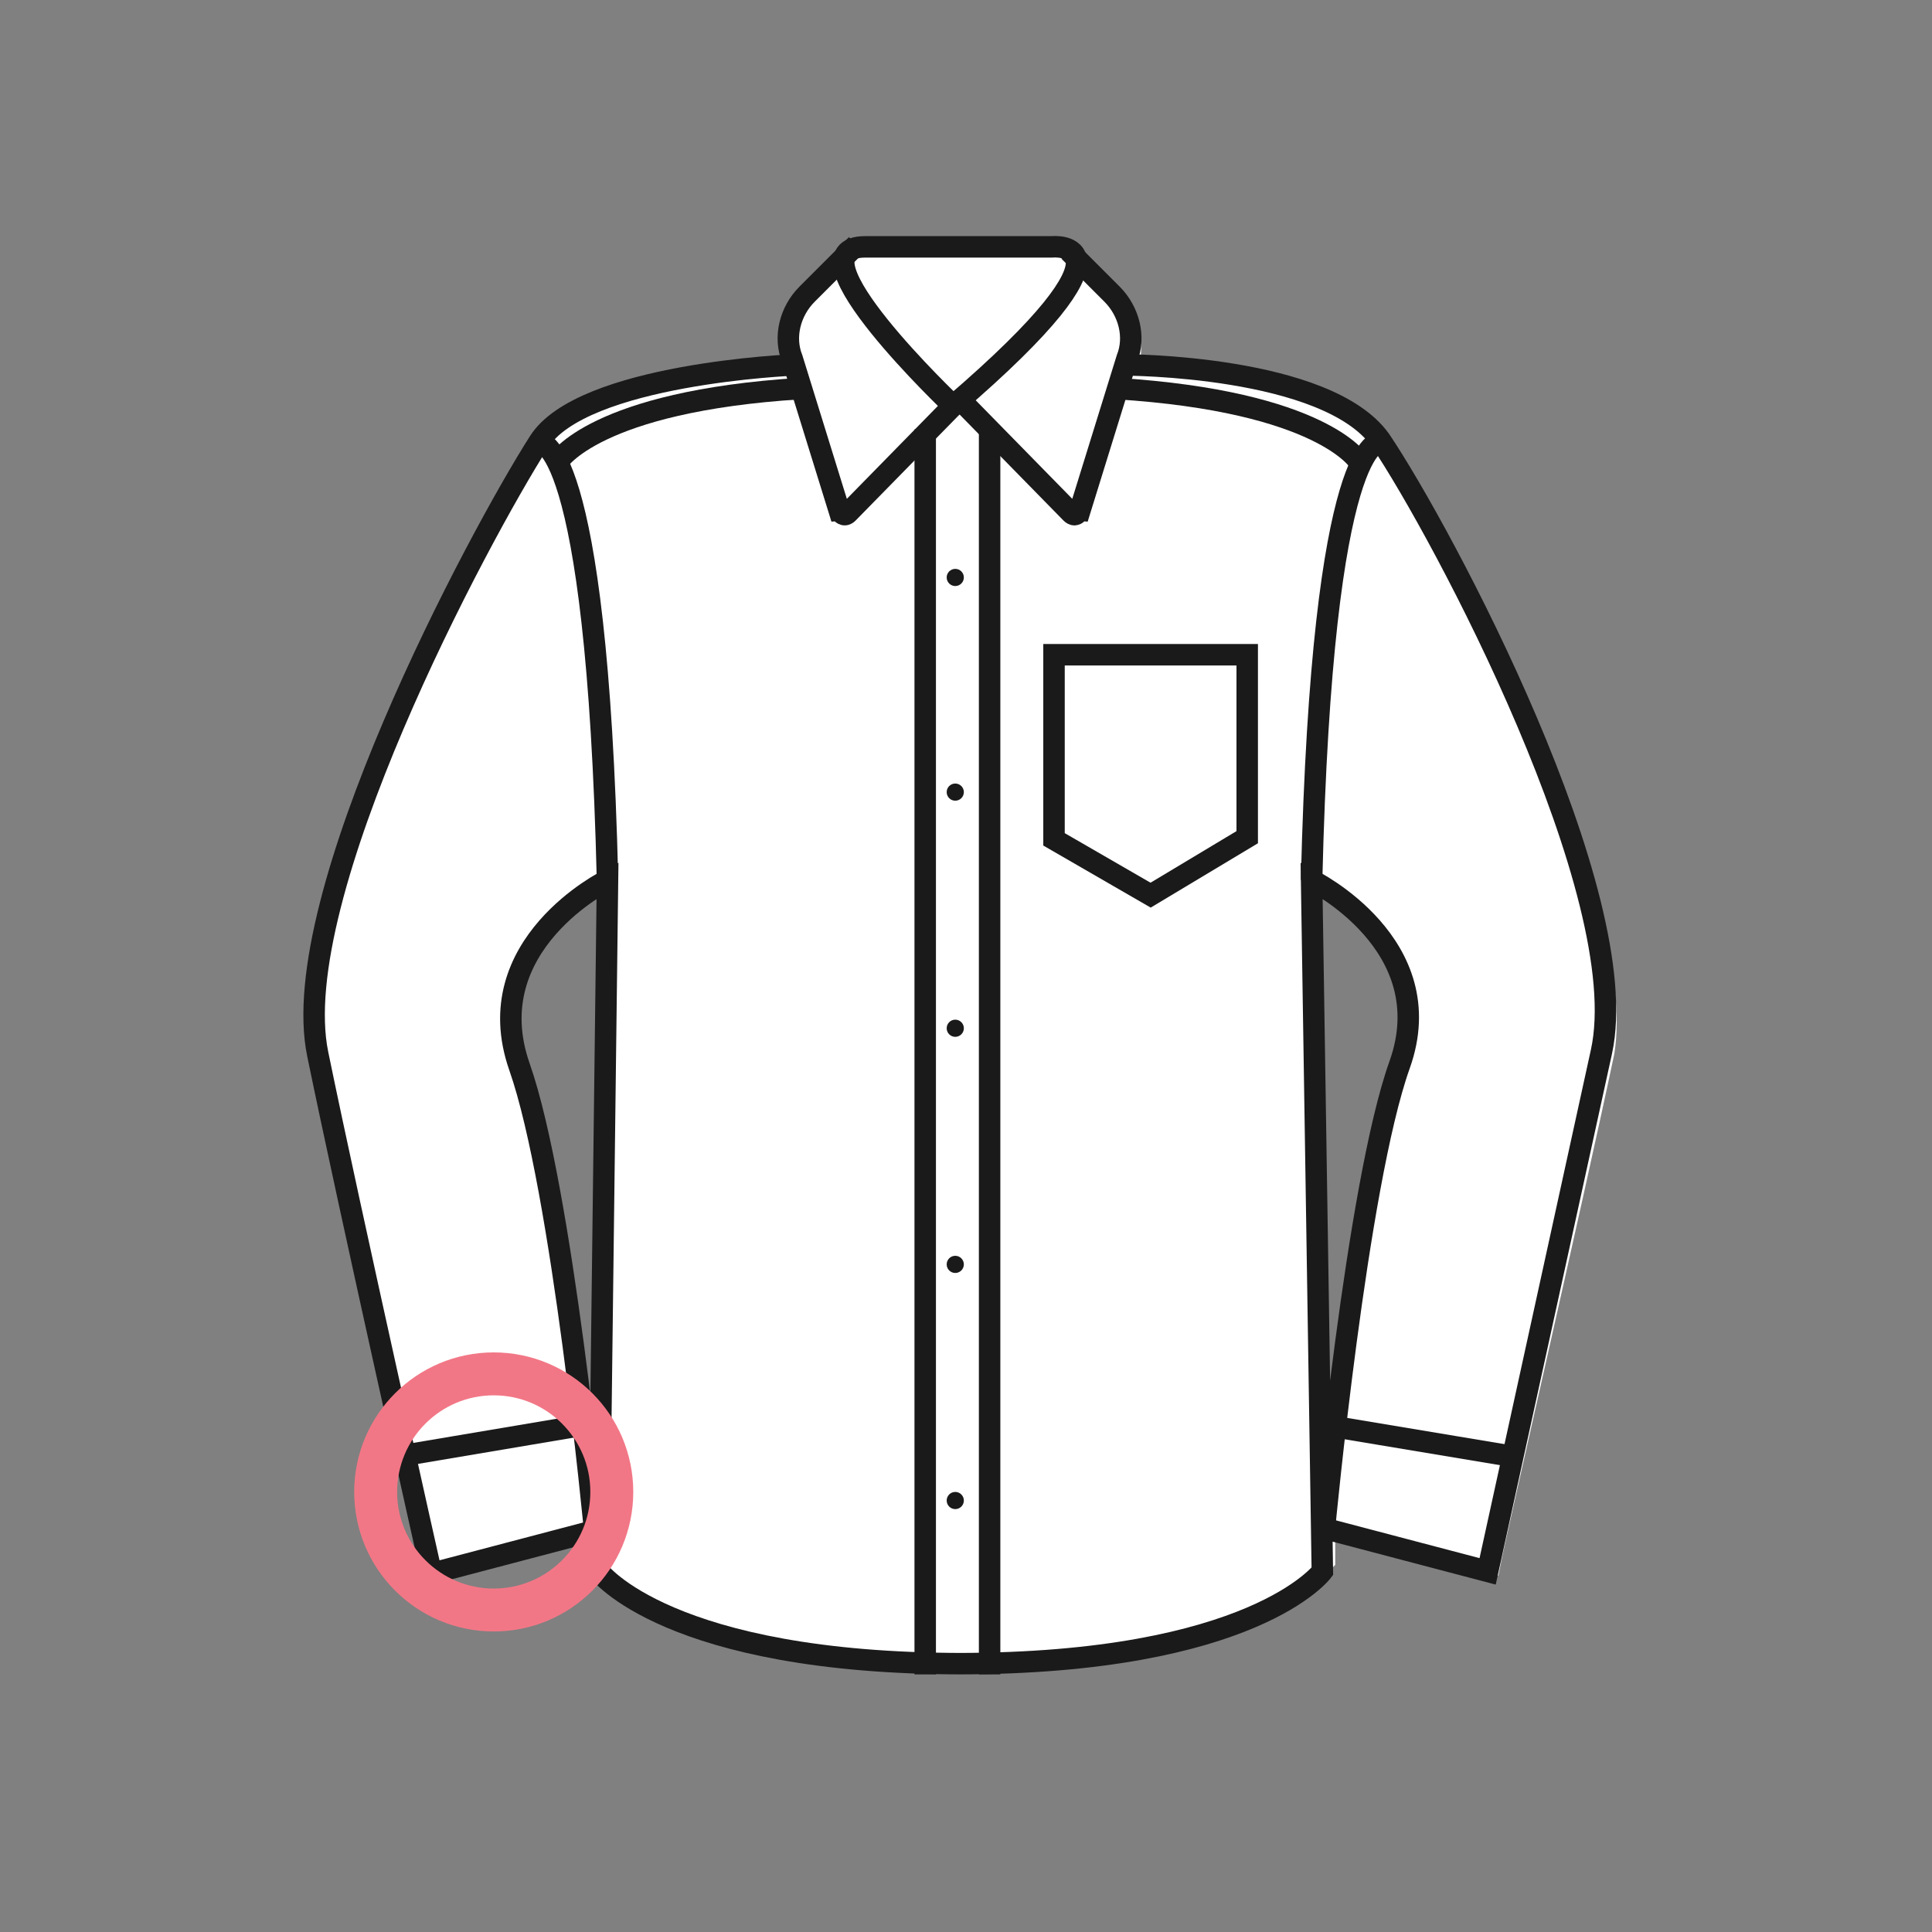 <?xml version="1.0" encoding="utf-8"?>
<!-- Generator: Adobe Illustrator 20.1.0, SVG Export Plug-In . SVG Version: 6.00 Build 0)  -->
<svg version="1.1" id="Calque_1" xmlns="http://www.w3.org/2000/svg" xmlns:xlink="http://www.w3.org/1999/xlink" x="0px" y="0px"
	 viewBox="0 0 90 90" style="enable-background:new 0 0 90 90;" xml:space="preserve">
<rect x="0" y="0" width="90" height="90" fill="#808080" stroke="none"/>
<style type="text/css">
	.st0{fill:#FFFFFF;}
	.st1{fill:none;stroke:#1A1A1A;stroke-miterlimit:10;}
	.st2{fill:#1A1A1A;}
	.st3{fill:none;stroke:#F27786;stroke-width:2;stroke-miterlimit:10;}
</style>
<path class="st0" d="M64.6,20.6c-2.2-3.2-9.3-3.6-11.5-3.7c0.2-1.1-0.1-2.2-0.9-3.1L50.4,12c-0.4-0.5-1-0.6-1.4-0.5h-8.6
	c-0.3,0-0.6,0.1-0.8,0.2l0,0l-0.1,0.1c-0.2,0.1-0.4,0.3-0.4,0.4l-1.8,1.7c-0.8,0.8-1.1,2-0.8,3.1c-2.3,0.1-9.7,0.8-11.5,3.7
	c-2,3.1-11.9,20.7-10.3,28.4c1.5,7.1,5.2,23.7,5.3,23.8l0.1,0.5l7.6-2l0,1.5l0.1,0.1c0.1,0.2,3.1,4,15,4.4v0h1v0c0.3,0,0.6,0,1,0
	l0.3,0v0c0.3,0,0.5,0,0.7,0v0h1v0c12.1-0.4,15.1-4.3,15.3-4.4l0.1-0.1l0-1.5l7.6,2l0.1-0.5c0-0.2,3.8-16.7,5.3-23.8
	C76.4,41.8,67.6,24.9,64.6,20.6z M27.7,66.9c0,0-3.4-15.5-3.8-19.1c-0.5-3.6,4.3-6.3,4.3-6.3L27.7,66.9z M65.5,47.4
	C65,51,61.6,66.5,61.6,66.5l-0.5-25.5C61.2,41.1,65.9,43.7,65.5,47.4z"/>
<title>TG</title>
<path class="st1" d="M44.4,18.9c0,0-7.8-7.4-4.1-7.4H49C49,11.5,53.6,11,44.4,18.9z"/>
<path class="st1" d="M44.4,18.9l-4.9,5c-0.1,0.1-0.2,0.1-0.3,0c0,0,0-0.1-0.1-0.1l-2.2-7.1c-0.4-1-0.1-2.2,0.7-3l2.3-2.3"/>
<path class="st1" d="M45,18.9l4.9,5c0.1,0.1,0.2,0.1,0.3,0c0,0,0-0.1,0.1-0.1l2.2-7.1c0.4-1,0.1-2.2-0.7-3l-2-2"/>
<path class="st1" d="M52.4,17c0,0,9.4,0,11.9,3.5c2.9,4.3,11.9,21.2,10.3,28.5s-5.3,24.2-5.3,24.2l-7.6-2c0,0,1.5-16,3.5-21.6
	c2-5.6-4.1-8.6-4.1-8.6l0.5,32.2c0,0-3.2,4.3-17,4.3h0.3c-13.8,0-17-4.3-17-4.3L28.3,41c0,0-6.1,3-4.1,8.7s3.5,21.6,3.5,21.6l-7.6,2
	c0,0-3.8-16.9-5.3-24.2S22.3,25,25.1,20.6C27.1,17.4,37,17,37,17"/>
<path class="st1" d="M25.1,20.6c0,0,2.7-0.5,3.2,20.4"/>
<path class="st1" d="M64.3,20.6c0,0-2.7-0.5-3.2,20.4"/>
<path class="st1" d="M26,21.5c0,0,1.7-2.8,11.3-3.4"/>
<path class="st1" d="M63.3,21.5c0,0-1.7-2.8-11.3-3.4"/>
<line class="st1" x1="43.1" y1="78" x2="43.1" y2="20"/>
<line class="st1" x1="46.1" y1="78" x2="46.1" y2="20"/>
<polygon class="st1" points="49.1,30.5 58.1,30.5 58.1,39 53.6,41.7 49.1,39.1 "/>
<line class="st1" x1="18.8" y1="67.8" x2="27.1" y2="66.4"/>
<line class="st1" x1="70.2" y1="67.8" x2="61.8" y2="66.4"/>
<circle class="st2" cx="44.5" cy="26.9" r="0.4"/>
<circle class="st2" cx="44.5" cy="36.9" r="0.4"/>
<circle class="st2" cx="44.5" cy="47.9" r="0.4"/>
<circle class="st2" cx="44.5" cy="58.9" r="0.4"/>
<circle class="st2" cx="44.5" cy="69.9" r="0.4"/>
<circle class="st3" cx="23" cy="69.5" r="5.5"/>
</svg>
